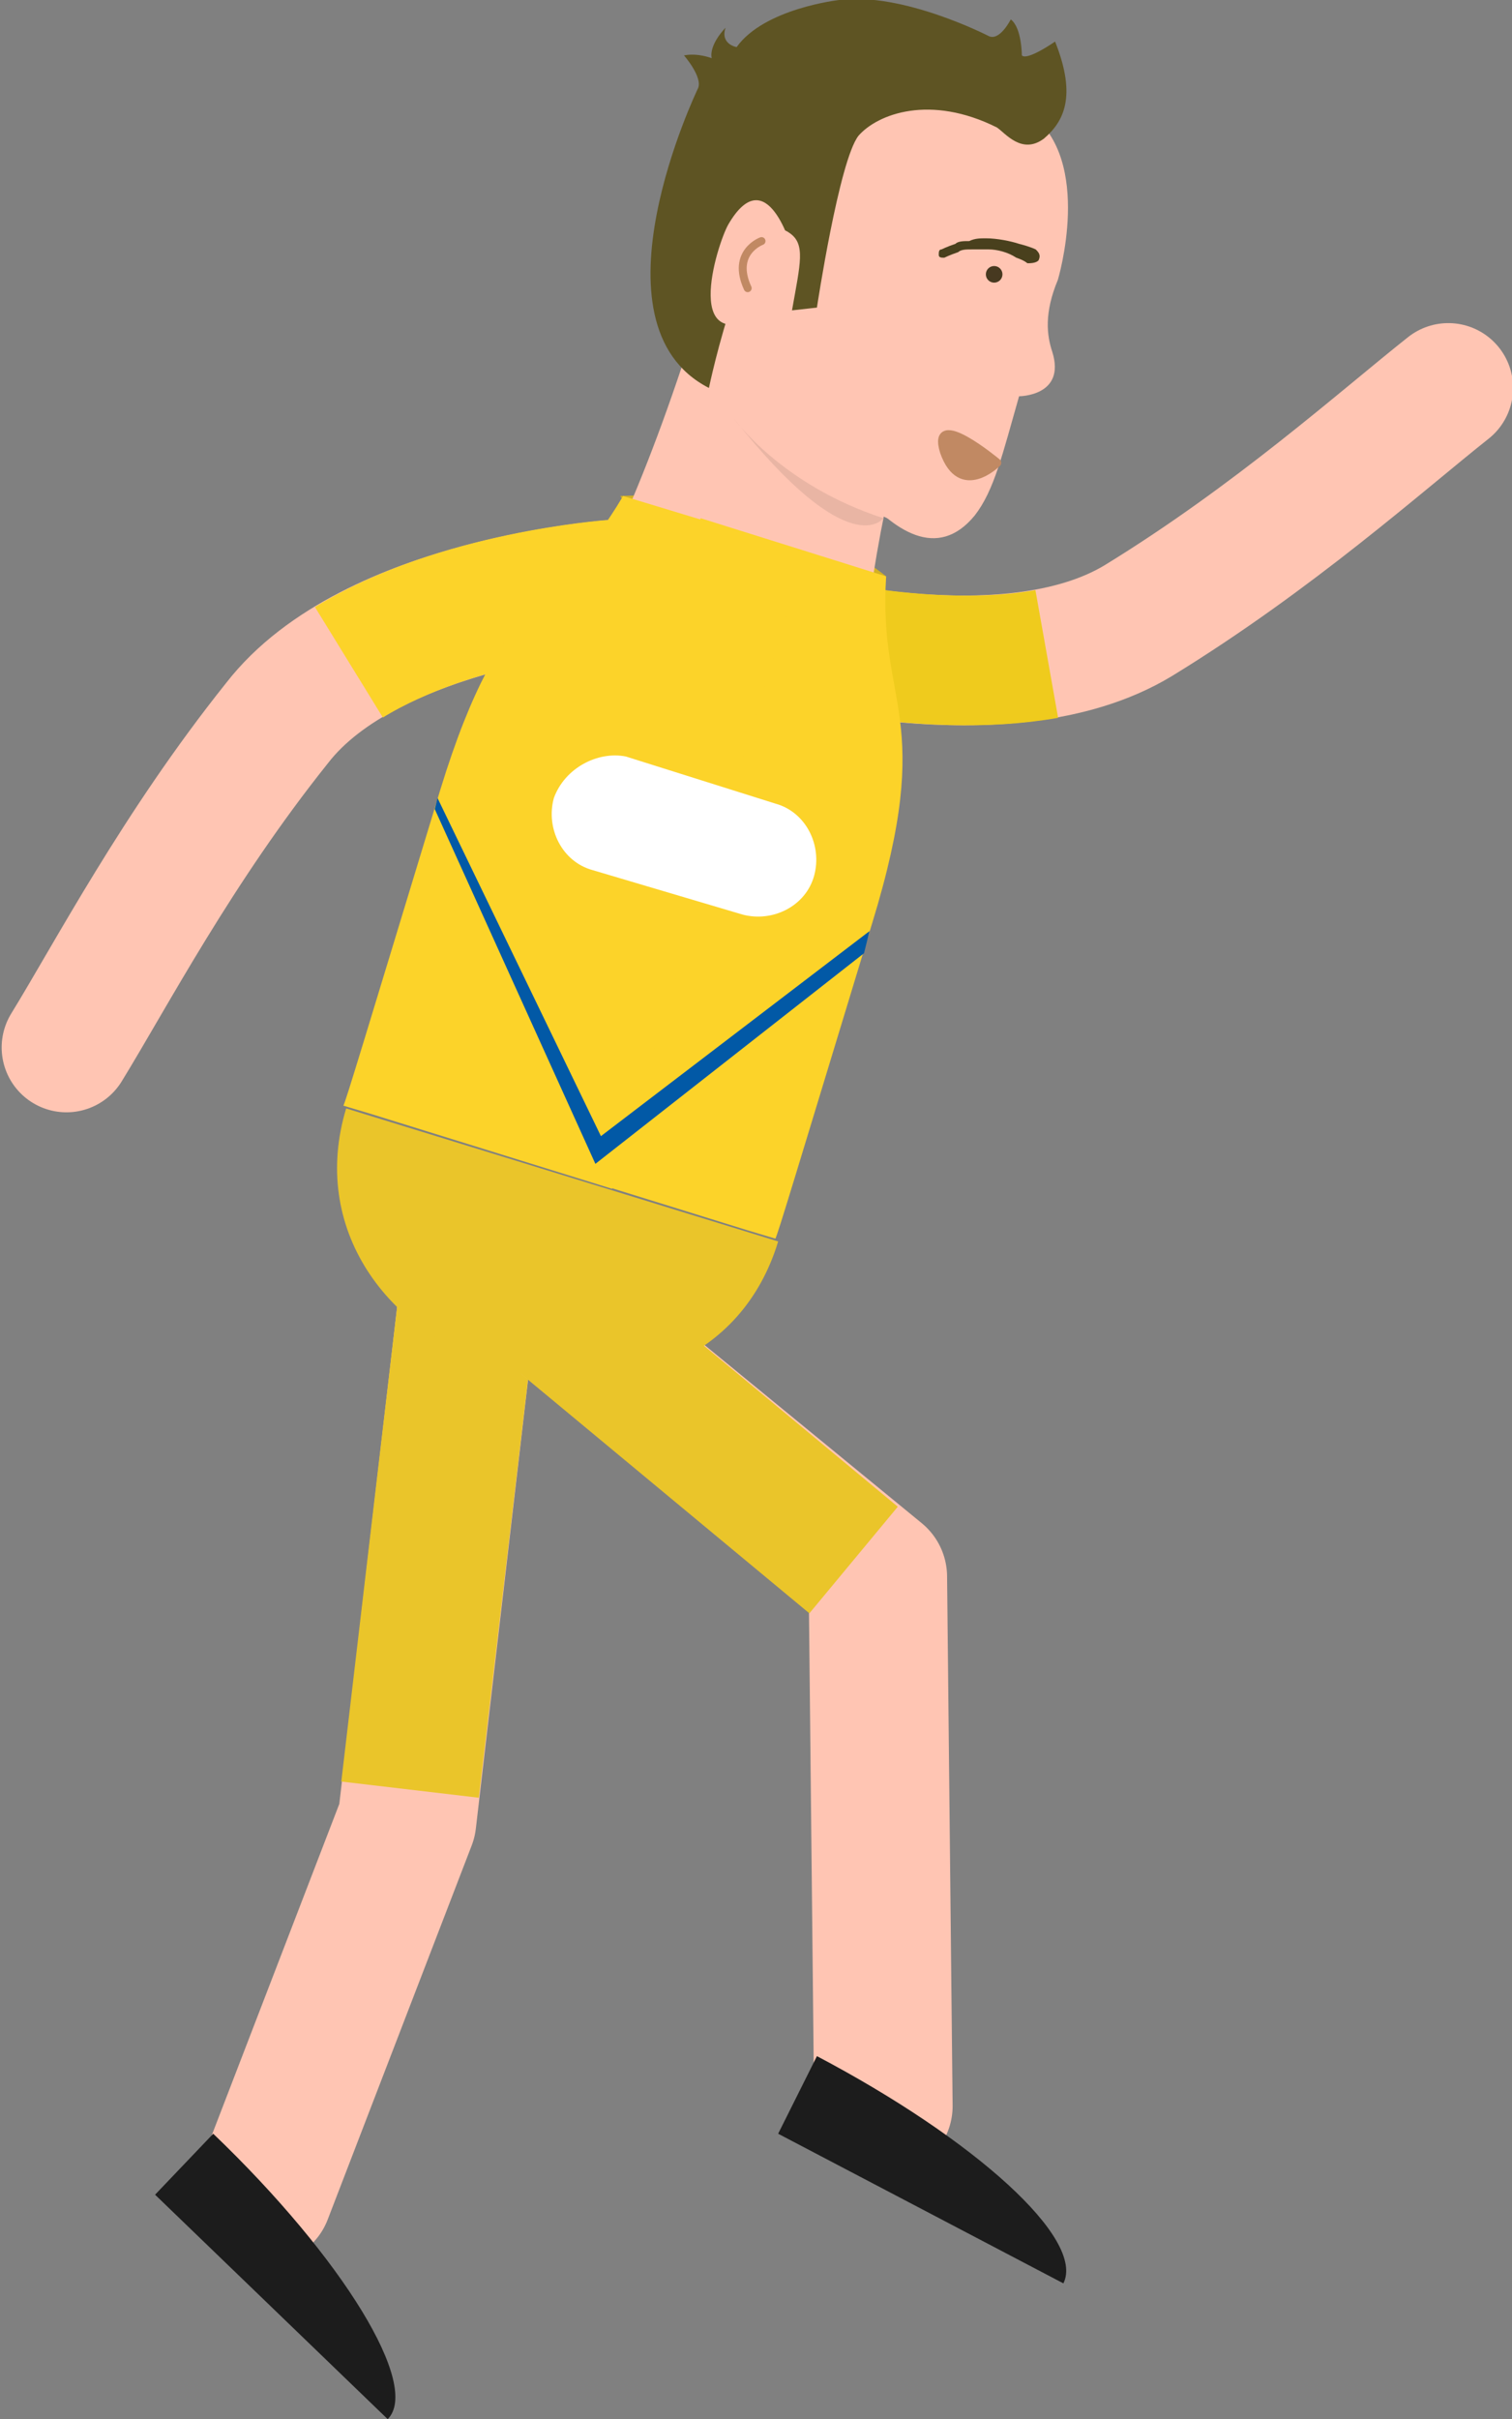 <?xml version="1.0" encoding="utf-8"?>
<!-- Generator: Adobe Illustrator 16.0.0, SVG Export Plug-In . SVG Version: 6.00 Build 0)  -->
<!DOCTYPE svg PUBLIC "-//W3C//DTD SVG 1.1//EN" "http://www.w3.org/Graphics/SVG/1.1/DTD/svg11.dtd">
<svg version="1.1" id="Layer_1" xmlns="http://www.w3.org/2000/svg" xmlns:xlink="http://www.w3.org/1999/xlink" x="0px" y="0px"
	 width="54.6px" height="87.3px" viewBox="0 0 54.6 87.3" enable-background="new 0 0 54.6 87.3" xml:space="preserve">
<rect x="0" y="0" width="54.6" height="87.3" fill="#808080" stroke="none"/>
<g>
	<g>
		<path fill="#FFC5B3" d="M32.7,19c0,0-8.1-3.4-8.6-7.4L27.7,6L28.5,7l0.5,6.2L32.7,19z"/>
		
			<path fill="none" stroke="#FFC5B3" stroke-width="4.68" stroke-linecap="round" stroke-linejoin="round" stroke-miterlimit="10" d="
			M22.2,21.1c0,0-8.8,0.6-12.2,5c-3.6,4.5-6,9.1-7.6,11.7"/>
		<path fill="none" stroke="#FCD329" stroke-width="4.68" stroke-linejoin="round" stroke-miterlimit="10" d="M22.1,21.1
			c0,0-5.6,0.4-9.5,2.8"/>
		<path fill="#D3B124" d="M32,20.8c0,0-3.8-3.2-9.6-2.9l3.1,4.8L32,20.8z"/>
		<g>
			
				<path fill="none" stroke="#FFC5B3" stroke-width="4.68" stroke-linecap="round" stroke-linejoin="round" stroke-miterlimit="10" d="
				M27.9,22.9c0,0,8.4,2.4,13.2-0.5c4.9-3,8.8-6.5,11.2-8.4"/>
			<path fill="none" stroke="#EFCB1D" stroke-width="4.68" stroke-linejoin="round" stroke-miterlimit="10" d="M27.9,22.9
				c0,0,5.4,1.5,9.9,0.7"/>
		</g>
		<path fill="#FFC5B3" d="M18.1,25.3l13.1,4c0,0-1-6,2.1-16.1c0.9-2.9-7-5.3-7.9-2.4C21.3,24.2,18.1,25.3,18.1,25.3z"/>
		
			<polyline fill="none" stroke="#FFC5B3" stroke-width="5" stroke-linecap="round" stroke-linejoin="round" stroke-miterlimit="10" points="
			16.9,46.8 14.7,65.7 9.5,79.2 		"/>
		<path fill="none" stroke="#FFFFFF" stroke-width="5" stroke-linecap="square" stroke-linejoin="round" stroke-miterlimit="10" d="
			M9.5,79.2"/>
		
			<line fill="none" stroke="#EAC52A" stroke-width="5" stroke-linecap="square" stroke-linejoin="round" stroke-miterlimit="10" x1="16.9" y1="46.8" x2="15.1" y2="62.1"/>
		
			<polyline fill="none" stroke="#FFC5B3" stroke-width="5" stroke-linecap="round" stroke-linejoin="round" stroke-miterlimit="10" points="
			19.5,46.9 31.7,56.9 31.9,76 		"/>
		<path fill="none" stroke="#FFFFFF" stroke-width="5" stroke-linecap="square" stroke-linejoin="round" stroke-miterlimit="10" d="
			M31.9,76"/>
		
			<line fill="none" stroke="#EAC52A" stroke-width="5" stroke-linecap="square" stroke-linejoin="round" stroke-miterlimit="10" x1="19.5" y1="46.9" x2="28.9" y2="54.7"/>
		<path fill="#FCD329" d="M32,20.8c-0.3,4.7,1.8,5-0.5,12.5c-2.8,9.2-3.4,11.2-3.5,11.4c0,0-1-0.3-1-0.3l-8.7-2.7l7-23L32,20.8z"/>
		<path fill="#FCD329" d="M22.5,17.9c-2.4,4.1-4.3,3.1-6.6,10.6c-2.8,9.2-3.4,11.2-3.5,11.4c0,0,1,0.3,1,0.3l8.7,2.7l7-23L22.5,17.9
			z"/>
		<path fill="#EAC52A" d="M18.2,49.4c-4.3-1.3-7-5.1-5.7-9.4l15.6,4.8C26.8,49.1,22.5,50.7,18.2,49.4z"/>
		<path fill="#1C1C1C" d="M29.5,74.2c5.7,3,9.7,6.6,8.9,8.2l-10.3-5.4L29.5,74.2z"/>
		<path fill="#1C1C1C" d="M7.7,77c4.7,4.5,7.5,9.1,6.3,10.3l-8.4-8.1L7.7,77z"/>
		<path fill="#FFC5B3" d="M28.8,14.2c0,0,3.7,7.7,6.4,4.4c0.7-0.9,1-2.2,1.6-4.3c0,0,1.7,0,1.2-1.6c-0.2-0.6-0.3-1.4,0.2-2.6
			c0,0,1.3-4.3-1-6c-1.9-1.3-7.6-4-8.6,2.9C28.5,7,27.3,11.6,28.8,14.2z"/>
		<path fill="#5E5423" d="M37.7,5c0.7-0.6,1.2-1.5,0.4-3.5c0,0-1,0.7-1.2,0.5c0,0,0-1-0.4-1.3c0,0-0.4,0.8-0.8,0.6
			c0,0-3.1-1.6-5.4-1.3c0,0-2.7,0.3-3.7,1.7c0,0-0.6-0.1-0.4-0.7c0,0-0.6,0.6-0.5,1.1c0,0-0.5-0.2-1-0.1c0,0,0.7,0.8,0.5,1.2
			c0,0-4.1,8.5,0.4,10.8c0,0,1.4-6.7,2.9-5.6c0.6,0.4,0.4,1.1,0.1,2.8l0.9-0.1c0,0,0.8-5.3,1.5-6.2c0.7-0.8,2.6-1.5,5-0.3
			C36.3,4.8,36.9,5.6,37.7,5z"/>
		<circle fill="#473920" cx="35.9" cy="9.9" r="0.3"/>
		<g>
			<path fill="#49401D" d="M37.1,9.5c0,0-0.1-0.1-0.4-0.2C36.4,9.1,36,9,35.7,9c-0.2,0-0.4,0-0.6,0c-0.2,0-0.4,0-0.5,0.1
				c-0.3,0.1-0.5,0.2-0.5,0.2l0,0c-0.1,0-0.2,0-0.2-0.1c0-0.1,0-0.2,0.1-0.2c0,0,0.2-0.1,0.5-0.2c0.1-0.1,0.3-0.1,0.5-0.1
				c0.2-0.1,0.4-0.1,0.6-0.1c0.4,0,0.9,0.1,1.2,0.2C37.2,8.9,37.4,9,37.4,9c0.1,0.1,0.2,0.2,0.1,0.4C37.4,9.5,37.2,9.5,37.1,9.5z"/>
		</g>
		
			<path fill="#C18963" stroke="#C18963" stroke-width="0.313" stroke-linecap="round" stroke-linejoin="round" stroke-miterlimit="10" d="
			M34.1,16.3c-0.5-1.6,1.9,0.4,1.9,0.4S34.7,18,34.1,16.3z"/>
		<path opacity="0.1" fill="#231F20" d="M31.9,18.7c0,0-1.2,1.7-5.4-3.6C26.5,15.1,28.2,17.5,31.9,18.7z"/>
		<path fill="#FFC5B3" d="M28.6,9c0,0-0.9-3.3-2.3-0.9c-0.4,0.7-1.8,5.1,1.5,3.1"/>
		
			<path fill="none" stroke="#C18963" stroke-width="0.286" stroke-linecap="round" stroke-linejoin="round" stroke-miterlimit="10" d="
			M27.5,8.7c0,0-1.1,0.4-0.5,1.7"/>
	</g>
	
		<path fill="none" stroke="#101423" stroke-width="3.805" stroke-linecap="round" stroke-linejoin="round" stroke-miterlimit="10" d="
		M26.2,17"/>
	<path fill="#FFFFFF" d="M20,28.8c-0.3,1.1,0.3,2.3,1.4,2.6l5.4,1.6c1.1,0.3,2.3-0.3,2.6-1.4l0,0c0.3-1.1-0.3-2.3-1.4-2.6l-5.4-1.7
		C21.6,27.1,20.4,27.7,20,28.8L20,28.8z"/>
	<polygon fill="#0259A6" points="31.2,34.4 21.5,42 15.7,29.2 15.8,28.8 21.7,41 31.4,33.6 	"/>
</g>
</svg>
